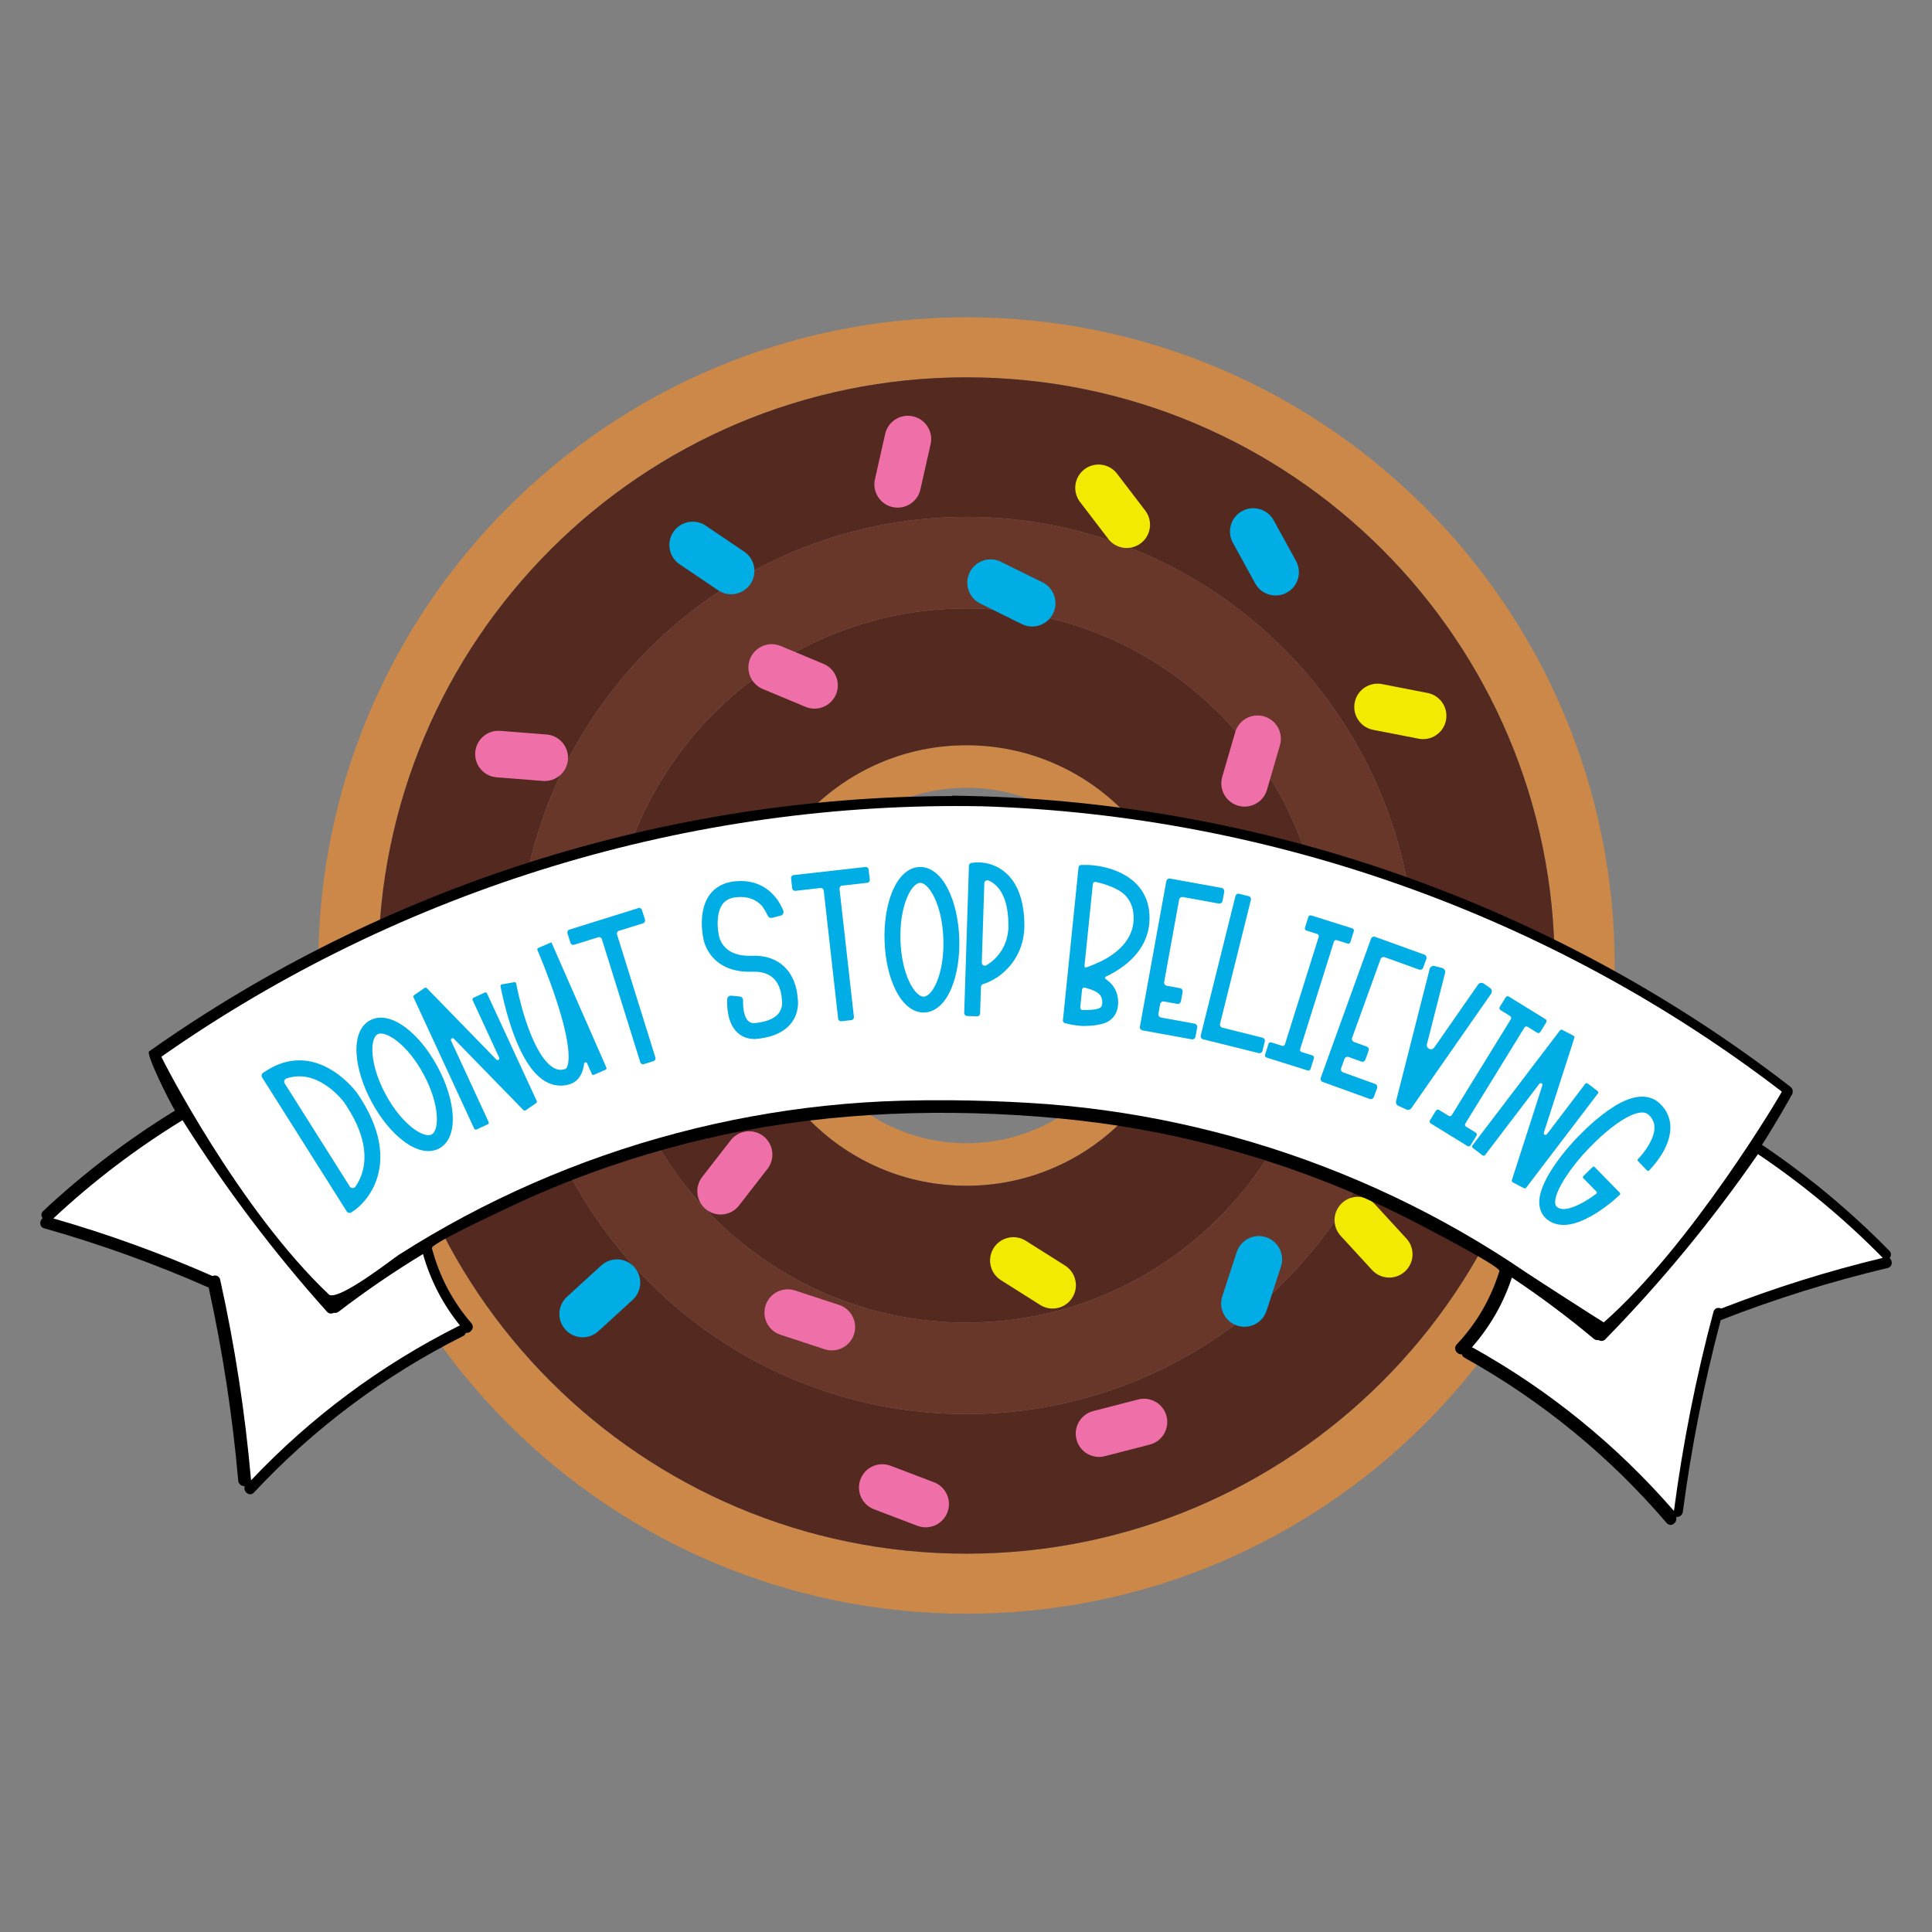 <?xml version="1.0" encoding="utf-8"?>
<!-- Generator: Adobe Illustrator 25.4.1, SVG Export Plug-In . SVG Version: 6.00 Build 0)  -->
<svg version="1.1" id="Layer_1" xmlns="http://www.w3.org/2000/svg" xmlns:xlink="http://www.w3.org/1999/xlink" x="0px" y="0px"
	 viewBox="0 0 864 864" enable-background="new 0 0 864 864" xml:space="preserve">
<rect x="0" y="0" width="864" height="864" fill="#808080" stroke="none"/>
<g>
	<g>
		<g>
			<path fill="#CB8848" d="M432.205,333.281c-54.398,0-98.496,44.098-98.497,98.495v0.001
				c0,54.398,44.099,98.496,98.497,98.496h0.001c54.398-0,98.496-44.099,98.496-98.497
				C530.701,377.379,486.603,333.281,432.205,333.281z M432.205,511.261c-43.899,0-79.486-35.587-79.486-79.486
				c0-43.898,35.587-79.485,79.486-79.486c43.899,0,79.486,35.587,79.486,79.486
				C511.691,475.674,476.104,511.261,432.205,511.261z"/>
			<path fill="#CB8848" d="M432.205,141.887c-160.102,0-289.89,129.788-289.89,289.889
				c-0.001,160.102,129.787,289.89,289.889,289.891h0.001c160.102,0,289.89-129.788,289.89-289.89v-0.001
				C722.095,271.674,592.307,141.887,432.205,141.887z M695.245,431.776c0,145.273-117.767,263.039-263.04,263.039
				S169.165,577.049,169.165,431.776c0-145.273,117.767-263.039,263.04-263.039S695.245,286.504,695.245,431.776z"/>
			<path fill="#542920" d="M432.205,272.091c-88.051,0-159.685,71.634-159.685,159.686s71.634,159.686,159.685,159.686
				S591.89,519.828,591.89,431.776S520.256,272.091,432.205,272.091z M432.206,530.273h-0.001
				c-54.398,0-98.497-44.098-98.497-98.496v-0.001c0.001-54.398,44.099-98.495,98.497-98.495
				s98.496,44.098,98.497,98.495C530.702,486.175,486.604,530.273,432.206,530.273z"/>
			<path fill="#542920" d="M432.205,168.737c-145.273,0-263.04,117.767-263.04,263.039
				c0,145.272,117.767,263.039,263.04,263.039s263.04-117.766,263.04-263.039S577.478,168.737,432.205,168.737z
				 M432.205,632.374c-110.61,0-200.598-89.988-200.598-200.597s89.988-200.597,200.598-200.597
				s200.598,89.988,200.598,200.597S542.815,632.374,432.205,632.374z"/>
			<path fill="#69362A" d="M432.205,231.179c-110.61,0-200.598,89.988-200.598,200.597s89.988,200.597,200.598,200.597
				s200.598-89.988,200.598-200.597S542.815,231.179,432.205,231.179z M432.205,591.462
				c-88.051,0-159.685-71.634-159.685-159.686s71.634-159.686,159.685-159.686S591.89,343.725,591.89,431.776
				S520.256,591.462,432.205,591.462z"/>
		</g>
		<g>
			<path fill="#EF70A9" d="M593.381,444.16L593.381,444.16c1.317,5.6-2.155,11.208-7.756,12.525l-20.206,4.752
				c-5.6,1.317-11.208-2.155-12.525-7.756s2.155-11.208,7.756-12.525l20.206-4.752
				C586.457,435.088,592.064,438.56,593.381,444.16z"/>
			<path fill="#EF70A9" d="M601.169,490.163L601.169,490.163c-0.076-5.753,4.526-10.477,10.279-10.553l20.755-0.273
				c5.753-0.076,10.477,4.526,10.553,10.279c0.076,5.753-4.526,10.477-10.279,10.553l-20.755,0.273
				C605.97,500.517,601.245,495.916,601.169,490.163z"/>
			<path fill="#EF70A9" d="M335.494,294.482L335.494,294.482c2.217-5.309,8.318-7.815,13.627-5.597l19.153,8
				c5.309,2.217,7.815,8.318,5.597,13.627c-2.217,5.309-8.318,7.815-13.627,5.597l-19.153-8
				C335.783,305.892,333.277,299.791,335.494,294.482z"/>
			<path fill="#EF70A9" d="M408.307,186.193L408.307,186.193c5.612,1.267,9.134,6.843,7.867,12.455l-4.571,20.247
				c-1.267,5.612-6.843,9.134-12.455,7.867c-5.612-1.267-9.134-6.843-7.867-12.455l4.571-20.247
				C397.118,188.449,402.695,184.927,408.307,186.193z"/>
			<path fill="#EF70A9" d="M212.529,336.41L212.529,336.41c0.451-5.735,5.466-10.019,11.202-9.568l20.693,1.628
				c5.735,0.451,10.019,5.466,9.568,11.202c-0.451,5.735-5.466,10.019-11.202,9.568l-20.693-1.628
				C216.361,347.16,212.078,342.145,212.529,336.41z"/>
			<path fill="#EF70A9" d="M565.294,320.374L565.294,320.374c5.524,1.605,8.701,7.385,7.096,12.91l-5.792,19.932
				c-1.605,5.524-7.385,8.701-12.91,7.096c-5.524-1.605-8.701-7.385-7.096-12.91l5.793-19.932
				C553.99,321.945,559.77,318.768,565.294,320.374z"/>
			<path fill="#EF70A9" d="M341.393,508.1L341.393,508.1c4.543,3.53,5.363,10.075,1.833,14.617l-12.737,16.389
				c-3.53,4.543-10.075,5.363-14.617,1.833c-4.543-3.53-5.363-10.075-1.833-14.617l12.737-16.389
				C330.306,505.391,336.85,504.57,341.393,508.1z"/>
			<path fill="#EF70A9" d="M342.386,583.765L342.386,583.765c1.792-5.467,7.677-8.445,13.144-6.653l19.724,6.467
				c5.467,1.792,8.445,7.677,6.653,13.144c-1.792,5.467-7.677,8.445-13.144,6.653l-19.724-6.467
				C343.572,595.116,340.594,589.231,342.386,583.765z"/>
			<path fill="#EF70A9" d="M384.826,661.517L384.826,661.517c2.047-5.377,8.064-8.076,13.441-6.03l19.399,7.384
				c5.377,2.047,8.076,8.064,6.03,13.441c-2.047,5.377-8.064,8.076-13.441,6.03l-19.399-7.384
				C385.479,672.911,382.779,666.894,384.826,661.517z"/>
			<path fill="#EF70A9" d="M521.68,633.336L521.68,633.336c1.437,5.571-1.914,11.252-7.485,12.688l-20.099,5.184
				c-5.571,1.437-11.252-1.914-12.688-7.485c-1.437-5.571,1.914-11.252,7.485-12.688l20.099-5.184
				C514.562,624.415,520.243,627.766,521.68,633.336z"/>
		</g>
		<g>
			<path fill="#00ADE5" d="M301.134,237.89L301.134,237.89c3.22-4.768,9.694-6.023,14.462-2.804l17.202,11.616
				c4.768,3.22,6.023,9.694,2.804,14.462c-3.22,4.768-9.694,6.023-14.462,2.804l-17.202-11.616
				C299.169,249.133,297.914,242.658,301.134,237.89z"/>
			<path fill="#00ADE5" d="M673.089,420.894L673.089,420.894c1.383,5.584-2.023,11.232-7.608,12.615l-20.148,4.989
				c-5.584,1.383-11.232-2.023-12.615-7.608c-1.383-5.584,2.023-11.232,7.608-12.615l20.148-4.989
				C666.058,411.904,671.707,415.31,673.089,420.894z"/>
			<path fill="#00ADE5" d="M555.455,228.568L555.455,228.568c5.043-2.769,11.376-0.926,14.145,4.116l9.992,18.194
				c2.769,5.043,0.927,11.376-4.116,14.145s-11.376,0.926-14.145-4.116l-9.992-18.194
				C548.569,237.671,550.412,231.338,555.455,228.568z"/>
			<path fill="#00ADE5" d="M297.023,432.793L297.023,432.793c-0.254,5.747-5.118,10.201-10.866,9.947l-20.737-0.915
				c-5.747-0.254-10.201-5.118-9.947-10.866c0.254-5.747,5.118-10.201,10.866-9.947l20.737,0.915
				C292.823,422.181,297.277,427.046,297.023,432.793z"/>
			<path fill="#00ADE5" d="M433.652,255.952L433.652,255.952c2.549-5.157,8.796-7.272,13.954-4.723l18.608,9.197
				c5.158,2.549,7.272,8.796,4.723,13.954c-2.549,5.157-8.796,7.272-13.954,4.723l-18.608-9.197
				C433.218,267.357,431.103,261.109,433.652,255.952z"/>
			<path fill="#00ADE5" d="M283.589,566.598L283.589,566.598c3.88,4.248,3.582,10.836-0.665,14.716l-15.325,14
				c-4.248,3.88-10.836,3.582-14.717-0.665c-3.88-4.248-3.582-10.836,0.665-14.717l15.325-13.999
				C273.12,562.053,279.709,562.351,283.589,566.598z"/>
			<path fill="#00ADE5" d="M566.187,553.289L566.187,553.289c5.47,1.784,8.457,7.664,6.673,13.133l-6.436,19.734
				c-1.784,5.469-7.664,8.457-13.133,6.673c-5.47-1.784-8.457-7.664-6.673-13.133l6.436-19.734
				C554.837,554.493,560.718,551.505,566.187,553.289z"/>
		</g>
		<g>
			<path fill="#F2EA00" d="M484.947,209.888L484.947,209.888c4.57-3.494,11.108-2.622,14.602,1.948l12.608,16.489
				c3.494,4.57,2.622,11.108-1.948,14.602c-4.57,3.494-11.108,2.622-14.602-1.948l-12.608-16.489
				C479.505,219.92,480.377,213.383,484.947,209.888z"/>
			<path fill="#F2EA00" d="M212.489,459.87L212.489,459.87c5.738-0.415,10.726,3.9,11.141,9.638l1.498,20.703
				c0.415,5.738-3.9,10.726-9.638,11.141c-5.738,0.415-10.726-3.9-11.141-9.638l-1.498-20.703
				C202.436,465.273,206.751,460.285,212.489,459.87z"/>
			<path fill="#F2EA00" d="M605.829,314.164L605.829,314.164c1.1-5.647,6.569-9.333,12.216-8.233l20.374,3.969
				c5.647,1.1,9.333,6.569,8.233,12.216c-1.1,5.647-6.569,9.333-12.216,8.233l-20.374-3.969
				C608.415,325.28,604.729,319.81,605.829,314.164z"/>
			<path fill="#F2EA00" d="M600.192,537.961L600.192,537.961c4.238-3.891,10.827-3.61,14.718,0.628l14.039,15.289
				c3.891,4.238,3.61,10.827-0.628,14.718c-4.238,3.891-10.827,3.61-14.718-0.628l-14.039-15.289
				C595.673,548.441,595.955,541.851,600.192,537.961z"/>
			<path fill="#F2EA00" d="M444.374,558.126L444.374,558.126c3.072-4.864,9.506-6.317,14.37-3.245l17.55,11.084
				c4.864,3.072,6.317,9.506,3.245,14.37c-3.072,4.864-9.506,6.317-14.37,3.245l-17.55-11.084
				C442.755,569.424,441.302,562.99,444.374,558.126z"/>
		</g>
	</g>
	<g>
		<g>
			<path d="M845.05,562.598c0.71-0.898,0.911-2.172-0.126-3.231c-17.38-17.74-36.378-33.529-56.958-47.408
				c2.862-4.208,12.54-20.599,12.965-21.788c0.984-1.06,1.24-3.01-0.253-4.166
				C693.729,403.242,560.941,357.202,425.736,355.832c0.011,0.058,0.004,0.117,0.014,0.175
				c-127.984,0.177-254.416,40.173-359.076,114.182c-1.542,1.09,8.905,22.149,11.582,26.477
				c-21.159,12.979-40.819,27.936-58.947,44.91c-1.082,1.013-0.936,2.294-0.265,3.223
				c-1.43,1.149-1.571,3.853,0.721,4.502c25.142,7.116,49.654,15.956,73.557,26.505
				c6.231,28.497,10.661,57.267,13.213,86.333c0.148,1.691,1.597,2.525,2.923,2.497
				c-0.889,2.314,2.1,4.977,4.103,2.833c26.887-28.784,58.31-52.297,93.515-69.965
				c0.719-0.361,1.105-0.902,1.25-1.489c2.04,0.468,4.224-2.253,2.448-4.307
				c-8.479-9.815-14.341-21.062-17.636-33.553c-0.493-1.868,27.712-15.017,30.594-16.417
				c10.607-5.152,21.424-9.869,32.415-14.139c21.959-8.532,44.609-15.28,67.655-20.168
				c49.019-10.397,99.788-11.914,149.6-7.309c46.915,4.337,93.094,16.331,136.198,35.351
				c10.567,4.662,20.948,9.745,31.109,15.236c2.818,1.523,30.412,15.869,29.84,17.714
				c-3.831,12.345-10.172,23.336-19.072,32.782c-1.863,1.976,0.202,4.788,2.26,4.408
				c0.12,0.593,0.483,1.15,1.185,1.541c34.411,19.168,64.793,44.014,90.415,73.929
				c1.909,2.229,5.01-0.303,4.221-2.653c1.323,0.086,2.807-0.686,3.028-2.369
				c3.801-28.93,9.467-57.482,16.92-85.684c24.335-9.509,49.205-17.285,74.631-23.311
				C846.454,566.515,846.43,563.807,845.05,562.598z"/>
			<g>
				<path fill="#FFFFFF" d="M424.838,492.03c-7.252-0.053-14.507,0.016-21.767,0.216
					c-45.273,1.246-90.318,9.571-133.079,24.483c-21.395,7.461-42.216,16.567-62.21,27.228
					c-10.025,5.346-19.843,11.082-29.419,17.196c-2.563,1.636-26.091,20.175-31.08,17.939
					c-40.385-38.096-74.737-105.294-75.119-106.529c107.125-75.082,236.675-114.541,367.406-111.978
					c128.984,4.073,254.789,48.979,357.263,127.594c-0.436,1.218-40.578,68.95-79.638,103.194
					c-1.232-0.652-31.842-20.371-34.766-22.366c-37.445-25.548-78.873-45.196-122.306-58.156
					c-21.689-6.472-43.875-11.28-66.301-14.351c-11.232-1.538-22.524-2.64-33.842-3.3
					C448.278,492.518,436.563,492.115,424.838,492.03z"/>
			</g>
			<g>
				<path fill="#FFFFFF" d="M769.765,585.182c-1.301-0.603-3.019-0.304-3.496,1.474
					c-7.843,29.297-13.714,58.981-17.673,89.047c-25.576-29.442-55.763-53.998-89.857-72.988
					c-0.176-0.098-0.346-0.111-0.519-0.166c8.072-9.157,14.096-19.627,17.909-31.22
					c12.642,8.441,24.872,17.549,36.591,27.355c0.674,0.563,1.433,0.714,2.138,0.604
					c0.932,0.544,2.152,0.57,3.019-0.317c25.12-25.677,47.899-53.36,68.295-82.837
					c20.163,13.577,38.772,29.042,55.809,46.386C817.397,568.444,793.328,575.994,769.765,585.182z"/>
			</g>
			<g>
				<path fill="#FFFFFF" d="M205.723,592.798c-0.176,0.048-0.345,0.053-0.526,0.143
					c-34.88,17.504-66.098,40.737-92.918,69.05c-2.66-30.209-7.247-60.118-13.821-89.725
					c-0.4-1.797-2.104-2.17-3.429-1.623c-23.145-10.194-46.867-18.774-71.173-25.752
					c17.768-16.594,37.026-31.244,57.756-43.939c19.108,30.328,40.672,58.967,64.663,85.702
					c0.828,0.923,2.048,0.95,3.002,0.447c0.699,0.14,1.464,0.023,2.162-0.511
					c12.132-9.293,24.733-17.89,37.729-25.778C192.478,572.566,198.047,583.295,205.723,592.798z"/>
			</g>
		</g>
		<g>
			<g>
				<path fill="#00ADE5" d="M169.54,511.118c1.014,5.837,0.625,11.382-1.143,16.474
					c-3.039,8.774-9.195,13.144-9.456,13.331l-1.732,1.22c-0.718,0.495-1.704,0.298-2.17-0.439l-37.81-59.88
					c-0.447-0.707-0.246-1.654,0.475-2.109l1.714-1.082c9.337-5.895,19.346-5.929,28.954-0.072
					c6.95,4.213,11.194,10.069,11.371,10.316l0.047,0.075C165.04,496.633,168.328,504.103,169.54,511.118z
					 M153.922,493.014c-0.267-0.357-3.863-5.153-9.428-8.472c-5.484-3.289-10.961-4.035-16.321-2.269
					c-0.96,0.311-1.368,1.432-0.836,2.273l29.078,46.048c0.589,0.933,1.95,0.957,2.569,0.039
					c1.039-1.517,2.087-3.421,2.835-5.701c1.301-3.933,1.516-8.254,0.683-12.837
					C161.421,506.153,158.541,499.727,153.922,493.014z"/>
				<path fill="#00ADE5" d="M195.653,476.991c3.914,7.241,6.309,14.819,6.77,21.319
					c0.524,7.477-1.619,12.899-5.998,15.265c-4.381,2.366-10.089,1.188-16.057-3.349
					c-5.19-3.924-10.207-10.104-14.12-17.347c-3.912-7.241-6.309-14.818-6.77-21.319
					c-0.524-7.477,1.62-12.898,6-15.265c4.378-2.366,10.088-1.188,16.055,3.349
					C186.733,463.583,191.741,469.748,195.653,476.991z M189.396,480.37c-7.386-13.669-17.107-19.694-20.547-17.835
					c-3.442,1.859-3.731,13.291,3.655,26.963c7.386,13.669,17.107,19.694,20.549,17.835
					C196.493,505.474,196.783,494.041,189.396,480.37z"/>
				<path fill="#00ADE5" d="M217.796,444.252l22.229,48.092c0.157,0.339,0.048,0.741-0.261,0.963l-4.697,3.228
					c-0.316,0.205-0.744,0.167-1.006-0.102l-31.086-31.914c-0.602-0.623-1.625,0.085-1.26,0.875l16.806,36.36
					c0.179,0.388,0.006,0.86-0.381,1.038l-5.036,2.328c-0.387,0.179-0.859,0.006-1.038-0.382l-27.144-58.727
					c-0.157-0.339-0.049-0.741,0.259-0.963l4.698-3.228c0.317-0.205,0.745-0.168,1.007,0.102l31.085,31.914
					c0.602,0.622,1.626-0.086,1.26-0.876l-11.883-25.708c-0.178-0.387-0.006-0.859,0.382-1.038l5.036-2.328
					C217.153,443.707,217.618,443.864,217.796,444.252z"/>
				<path fill="#00ADE5" d="M271.182,477.444c0.158,0.358,0.008,0.76-0.349,0.918l-5.23,2.298
					c-0.357,0.158-0.759,0.01-0.919-0.349l-2.126-4.839c-0.29-0.65-1.247-0.506-1.335,0.195
					c-0.201,1.547-0.525,2.873-1.008,4.035c-1.258,3.044-3.349,4.39-4.872,4.981l-0.116,0.045
					c-3.879,1.354-7.816,0.939-11.399-1.159c-6.009-3.541-11.217-11.988-15.524-25.133
					c-2.601-7.972-4.051-15.19-4.474-17.409c-0.069-0.374,0.189-0.742,0.562-0.811l5.648-0.973
					c0.357-0.062,0.718,0.179,0.787,0.552c0.415,2.148,1.829,9.074,4.263,16.52
					c3.637,11.079,8.022,18.587,12.351,21.139c1.78,1.044,3.472,1.226,5.349,0.611
					c0.034-0.012,0.05-0.02,0.084-0.032c0.176-0.088,0.491-0.305,0.793-1.052
					c0.808-1.993,1.996-8.901-4.942-29.95c-3.391-10.353-7.326-19.696-8.382-22.165
					c-0.152-0.343,0.014-0.75,0.356-0.902l5.886-2.572L271.182,477.444z"/>
				<path fill="#00ADE5" d="M287.09,406.963l1.344,4.311c0.213,0.679-0.172,1.415-0.852,1.626l-10.796,3.368
					c-0.678,0.213-1.063,0.947-0.852,1.626l17.167,55.028c0.212,0.678-0.173,1.413-0.852,1.626l-4.295,1.339
					c-0.678,0.212-1.414-0.173-1.626-0.853l-17.172-55.044c-0.212-0.679-0.946-1.065-1.626-0.853l-10.795,3.368
					c-0.678,0.211-1.413-0.173-1.626-0.853l-1.339-4.293c-0.213-0.679,0.173-1.415,0.853-1.627l30.875-9.632
					C286.178,405.887,286.912,406.273,287.09,406.963z"/>
			</g>
			<g>
				<path fill="#00ADE5" d="M320.921,412.82c0.015,2.95,0.541,5.275,0.543,5.293l0.041,0.209l0.006,0.125
					c0.047,0.245,0.481,2.569,2.337,4.743c2.584,3.028,6.754,4.442,12.365,4.236
					c6.022-0.232,10.909,1.422,14.54,4.898c5.147,4.937,5.842,11.938,5.938,13.821
					c-0.003,0.073,0.007,0.126,0.02,0.196c0.254,1.58,0.667,6.391-2.625,10.872
					c-2.835,3.85-7.526,6.269-13.96,7.178c-0.704,0.101-1.448,0.191-2.215,0.251l-0.199,0.003
					c-3.372,0.078-6.298-1.091-8.45-3.387c-1.855-1.993-3.102-4.758-3.692-8.246
					c-0.393-2.296-0.423-4.5-0.363-6.143c0.029-0.965,0.866-1.69,1.825-1.605l3.765,0.37
					c0.886,0.081,1.541,0.84,1.514,1.715c-0.122,3.464,0.478,7.279,2.149,9.071
					c0.499,0.519,1.27,1.129,2.882,1.123c0.051-0.01,0.107-0.002,0.161-0.012
					c5.267-0.484,9.019-2.049,10.851-4.543c1.904-2.582,1.343-5.552,1.337-5.587l-0.041-0.209
					c-0.024-0.122-0.029-0.248-0.035-0.373l0.005-0.164c0-0.272-0.19-5.796-3.792-9.223
					c-2.176-2.056-5.316-3.02-9.309-2.875c-5.59,0.221-13.296-0.849-18.358-7.106
					c-2.768-3.427-3.488-6.927-3.634-7.858c-0.302-1.463-2.358-12.093,2.679-19.234
					c2.485-3.509,6.325-5.652,11.092-6.184c9.391-1.071,15.066,3.039,18.165,6.673
					c2.018,2.359,3.198,4.792,3.819,6.392c0.365,0.943-0.173,1.99-1.141,2.232l-3.829,0.983
					c-0.757,0.202-1.555-0.167-1.906-0.86c-1.268-2.506-2.181-3.849-2.431-4.199
					c-0.028-0.049-0.077-0.112-0.122-0.158c-2.85-3.193-6.807-4.54-11.734-3.979
					c-2.784,0.307-4.769,1.366-6.074,3.214C321.309,406.912,320.954,410.386,320.921,412.82z"/>
				<path fill="#00ADE5" d="M388.453,388.873l0.505,4.488c0.08,0.707-0.437,1.355-1.144,1.434l-11.236,1.264
					c-0.707,0.079-1.225,0.728-1.146,1.434l6.44,57.279c0.08,0.707-0.437,1.355-1.144,1.436l-4.471,0.502
					c-0.707,0.079-1.355-0.438-1.434-1.145l-6.443-57.296c-0.079-0.707-0.727-1.225-1.434-1.145l-11.237,1.263
					c-0.706,0.079-1.355-0.439-1.434-1.144l-0.502-4.471c-0.081-0.707,0.436-1.356,1.143-1.435l32.138-3.613
					C387.762,387.645,388.41,388.162,388.453,388.873z"/>
				<path fill="#00ADE5" d="M428.987,419.718c0.269,8.225-0.968,16.075-3.457,22.097
					c-2.867,6.923-7.205,10.818-12.181,10.981c-4.975,0.163-9.557-3.441-12.872-10.162
					c-2.894-5.827-4.626-13.598-4.894-21.825c-0.27-8.226,0.968-16.075,3.456-22.096
					c2.868-6.925,7.206-10.82,12.182-10.982c4.975-0.163,9.557,3.439,12.871,10.161
					C426.988,403.74,428.717,411.491,428.987,419.718z M421.879,419.95c-0.508-15.528-6.519-25.257-10.427-25.129
					c-3.909,0.128-9.27,10.229-8.763,25.758c0.508,15.528,6.52,25.257,10.428,25.129
					C417.026,445.579,422.388,435.479,421.879,419.95z"/>
				<path fill="#00ADE5" d="M439.652,440.084c-0.557,0.177-0.946,0.68-0.965,1.266l-0.38,11.836
					c-0.026,0.764-0.649,1.349-1.413,1.323l-4.371-0.14c-0.764-0.025-1.349-0.649-1.323-1.412l2.112-65.767
					c0.022-0.674,0.555-1.245,1.234-1.312l1.909-0.188c0.303-0.026,7.368-0.671,13.404,4.718
					c5.343,4.761,8.119,12.5,8.243,22.998C458.289,428.605,447.807,437.625,439.652,440.084z M450.984,413.498
					c-0.105-8.345-2.029-14.312-5.764-17.706c-1.019-0.923-2.084-1.562-3.084-2.02
					c-0.893-0.404-1.909,0.223-1.941,1.199l-1.14,35.487c-0.035,1.066,1.135,1.779,2.059,1.222
					c1.289-0.759,2.618-1.747,3.83-2.936C447.754,425.99,451.078,421.098,450.984,413.498z"/>
			</g>
			<g>
				<path fill="#00ADE5" d="M494.478,437.863c0,0,1.493,1.015,2.492,2.116c2.346,2.601,3.384,5.98,2.994,9.783
					c-0.29,2.795-1.615,5.109-3.84,6.694c-3.769,2.692-12.375,2.352-12.375,2.352
					c-0.587-0.033-1.543-0.126-2.123-0.212l-2.308-0.323c-0.577-0.12-1.499-0.335-2.075-0.474l-0.976-0.222
					c-0.558-0.136-0.99-0.724-0.922-1.307l6.985-68.403c0.068-0.583,0.589-1.06,1.181-1.062l1.092,0.002
					c0.59-0.003,1.556,0.003,2.146,0.018c0,0,13.319,0.138,21.505,8.538c4.026,4.156,5.983,9.486,5.814,15.856
					c-0.227,9.782-5.973,18.08-16.583,24.021c-1.321,0.742-2.932,1.52-2.932,1.52
					C494.024,437.005,494.004,437.485,494.478,437.863z M491.695,444.699c-1.776-1.962-6.628-3.028-6.628-3.028
					c-0.577-0.121-1.085,0.249-1.152,0.832l-0.833,8.066c-0.051,0.585,0.377,1.065,0.964,1.096
					c0,0,6.181,0.256,7.959-1.022c0.548-0.402,0.817-0.872,0.888-1.633
					C493.087,447.188,492.692,445.817,491.695,444.699z M506.964,411.054c0.106-4.445-1.132-7.953-3.802-10.699
					c-4.057-4.196-13.266-5.967-13.266-5.967c-0.579-0.103-1.089,0.285-1.157,0.868l-3.754,36.668
					c-0.051,0.585,0.343,0.9,0.903,0.696c0,0,4.93-1.752,8.283-3.652C502.489,424.262,506.79,418.23,506.964,411.054z
					"/>
				<path fill="#00ADE5" d="M547.489,398.761l-0.75,4.13c-0.142,0.787-0.908,1.317-1.695,1.174l-16.041-2.911
					c-0.788-0.144-1.552,0.386-1.695,1.174l-6.683,36.823c-0.143,0.788,0.387,1.552,1.173,1.696l5.896,1.069
					c0.788,0.144,1.317,0.908,1.174,1.696l-0.751,4.146c-0.144,0.788-0.908,1.317-1.696,1.174l-5.895-1.069
					c-0.787-0.143-1.552,0.386-1.694,1.174l-0.786,4.321c-0.143,0.788,0.387,1.552,1.175,1.696l14.992,2.72
					c0.788,0.144,1.317,0.908,1.175,1.696l-0.752,4.146c-0.144,0.788-0.908,1.317-1.696,1.174l-21.989-3.99
					c-0.787-0.143-1.319-0.908-1.174-1.695l11.8-65.024c0.143-0.788,0.907-1.317,1.695-1.175l23.021,4.178
					C547.081,397.225,547.614,397.971,547.489,398.761z"/>
				<path fill="#00ADE5" d="M565.631,465.745l-1.048,4.21c-0.185,0.741-0.938,1.195-1.68,1.01l-24.915-6.202
					c-0.742-0.184-1.194-0.937-1.009-1.68l15.518-62.351c0.185-0.742,0.939-1.195,1.68-1.011l4.21,1.049
					c0.742,0.184,1.194,0.938,1.01,1.68l-13.8,55.451c-0.184,0.742,0.269,1.496,1.01,1.68l18.012,4.484
					C565.361,464.25,565.814,465.003,565.631,465.745z"/>
				<path fill="#00ADE5" d="M637.875,428.782l-1.427,3.945c-0.27,0.753-1.113,1.148-1.865,0.875l-15.331-5.541
					c-0.753-0.272-1.595,0.122-1.865,0.875l-12.723,35.191c-0.271,0.752,0.123,1.594,0.875,1.866l5.634,2.037
					c0.752,0.271,1.147,1.113,0.875,1.866l-1.433,3.962c-0.271,0.752-1.113,1.147-1.866,0.874l-5.633-2.036
					c-0.753-0.271-1.595,0.123-1.866,0.876l-1.494,4.13c-0.271,0.752,0.122,1.594,0.875,1.865l14.329,5.18
					c0.752,0.272,1.147,1.114,0.875,1.866l-1.433,3.962c-0.272,0.752-1.114,1.148-1.866,0.875l-21.015-7.597
					c-0.753-0.272-1.148-1.115-0.875-1.866l22.463-62.141c0.272-0.752,1.115-1.147,1.867-0.875l21.999,7.953
					C637.73,427.199,638.132,428.024,637.875,428.782z"/>
				<path fill="#00ADE5" d="M596.536,421.099l-15.116,48.105c-0.164,0.526,0.121,1.1,0.664,1.27l4.833,1.52
					c0.527,0.165,0.834,0.729,0.665,1.27l-1.509,4.801c-0.166,0.526-0.727,0.833-1.271,0.663l-18.404-5.782
					c-0.526-0.166-0.833-0.728-0.663-1.27l1.52-4.834c0.165-0.527,0.728-0.834,1.271-0.664l4.834,1.519
					c0.525,0.166,1.1-0.12,1.27-0.662l15.109-48.088c0.166-0.527-0.12-1.101-0.663-1.271l-4.833-1.52
					c-0.527-0.165-0.834-0.727-0.664-1.27l1.519-4.834c0.166-0.526,0.728-0.834,1.271-0.663l18.404,5.782
					c0.526,0.166,0.833,0.728,0.663,1.271l-1.525,4.852c-0.165,0.526-0.728,0.833-1.27,0.663l-4.834-1.519
					C597.281,420.272,596.705,420.557,596.536,421.099z"/>
				<path fill="#00ADE5" d="M666.833,444.397l-35.637,51.151c-0.501,0.723-1.448,0.986-2.258,0.619l-3.594-1.637
					c-0.802-0.382-1.217-1.264-1.009-2.115l15.007-59.062c0.247-0.97,1.242-1.567,2.211-1.319l3.37,0.851
					c0.97,0.246,1.566,1.241,1.319,2.21l-8.103,31.864c-0.484,1.964,2.116,3.165,3.267,1.495l19.591-28.127
					c0.573-0.826,1.71-1.033,2.537-0.461l2.846,1.98C667.207,442.418,667.405,443.571,666.833,444.397z"/>
				<path fill="#00ADE5" d="M681.734,459.522l-26.429,42.935c-0.288,0.47-0.154,1.096,0.331,1.393l4.315,2.657
					c0.469,0.289,0.63,0.91,0.332,1.394l-2.637,4.284c-0.29,0.47-0.91,0.629-1.394,0.332l-16.426-10.112
					c-0.47-0.288-0.63-0.91-0.332-1.393l2.655-4.315c0.289-0.47,0.91-0.63,1.394-0.333l4.315,2.657
					c0.471,0.288,1.096,0.153,1.393-0.332l26.421-42.92c0.289-0.47,0.154-1.097-0.332-1.394l-4.314-2.657
					c-0.469-0.288-0.63-0.909-0.333-1.394l2.657-4.315c0.288-0.469,0.91-0.629,1.394-0.331l16.426,10.111
					c0.471,0.289,0.631,0.911,0.332,1.394l-2.665,4.331c-0.289,0.469-0.91,0.629-1.394,0.331l-4.315-2.656
					C682.658,458.902,682.032,459.038,681.734,459.522z"/>
				<path fill="#00ADE5" d="M714.599,488.997l-32.089,42.152c-0.226,0.296-0.633,0.39-0.973,0.221l-5.051-2.639
					c-0.329-0.184-0.496-0.58-0.38-0.937l13.647-42.405c0.27-0.823-0.836-1.396-1.363-0.703l-24.261,31.869
					c-0.258,0.339-0.756,0.406-1.096,0.148l-4.412-3.36c-0.341-0.258-0.408-0.756-0.149-1.096l39.185-51.473
					c0.227-0.297,0.632-0.39,0.972-0.221l5.051,2.639c0.331,0.183,0.498,0.579,0.382,0.937l-13.649,42.405
					c-0.27,0.823,0.836,1.396,1.363,0.703l17.154-22.532c0.259-0.34,0.757-0.408,1.097-0.15l4.412,3.36
					C714.779,488.173,714.856,488.657,714.599,488.997z"/>
				<path fill="#00ADE5" d="M737.489,523.433c-0.265,0.263-0.692,0.262-0.956-0.004l-1.992-2.08l-2.02-2.105
					c-0.25-0.251-0.249-0.654,0.003-0.904c2.396-2.458,7.328-8.642,7.368-13.997
					c0.006-2.163-0.768-4-2.41-5.627c-0.865-0.87-1.945-1.25-3.353-1.204
					c-3.822,0.14-9.602,3.356-16.268,9.082c-5.433,4.649-9.556,9.353-9.607,9.403l-0.063,0.062
					c-0.037,0.037-3.443,3.749-6.737,8.454c-5.39,7.717-6.068,11.675-5.984,13.347
					c0.047,1.081,0.436,1.548,0.749,1.837c2.721,2.46,8.537-0.189,11.76-1.991
					c2.216-1.226,4.257-2.628,5.87-3.83c0.341-0.238,0.379-0.703,0.091-0.993l-5.867-5.976
					c-0.264-0.265-0.262-0.667,0.003-0.93l4.135-4.061c0.263-0.264,0.666-0.263,0.93,0.002l11.244,11.485
					c0.263,0.264,0.249,0.703-0.028,0.955l-2.257,2.017c-0.175,0.176-4.801,4.274-10.53,7.489
					c-3.525,1.975-6.798,3.224-9.678,3.706c-5.27,0.877-8.559-0.917-10.415-2.582
					c-0.125-0.1-0.225-0.202-0.339-0.315c-1.692-1.677-2.641-3.917-2.759-6.482
					c-0.202-4.59,2.254-10.567,7.316-17.806c3.433-4.894,6.851-8.667,7.254-9.095
					c0.429-0.477,4.616-5.191,10.21-10.003c8.154-7.005,15.117-10.669,20.725-10.854
					c3.369-0.116,6.345,1.01,8.614,3.267c3.034,3.001,4.545,6.613,4.509,10.737
					C746.934,513.188,739.505,521.401,737.489,523.433z"/>
			</g>
		</g>
	</g>
</g>
</svg>
